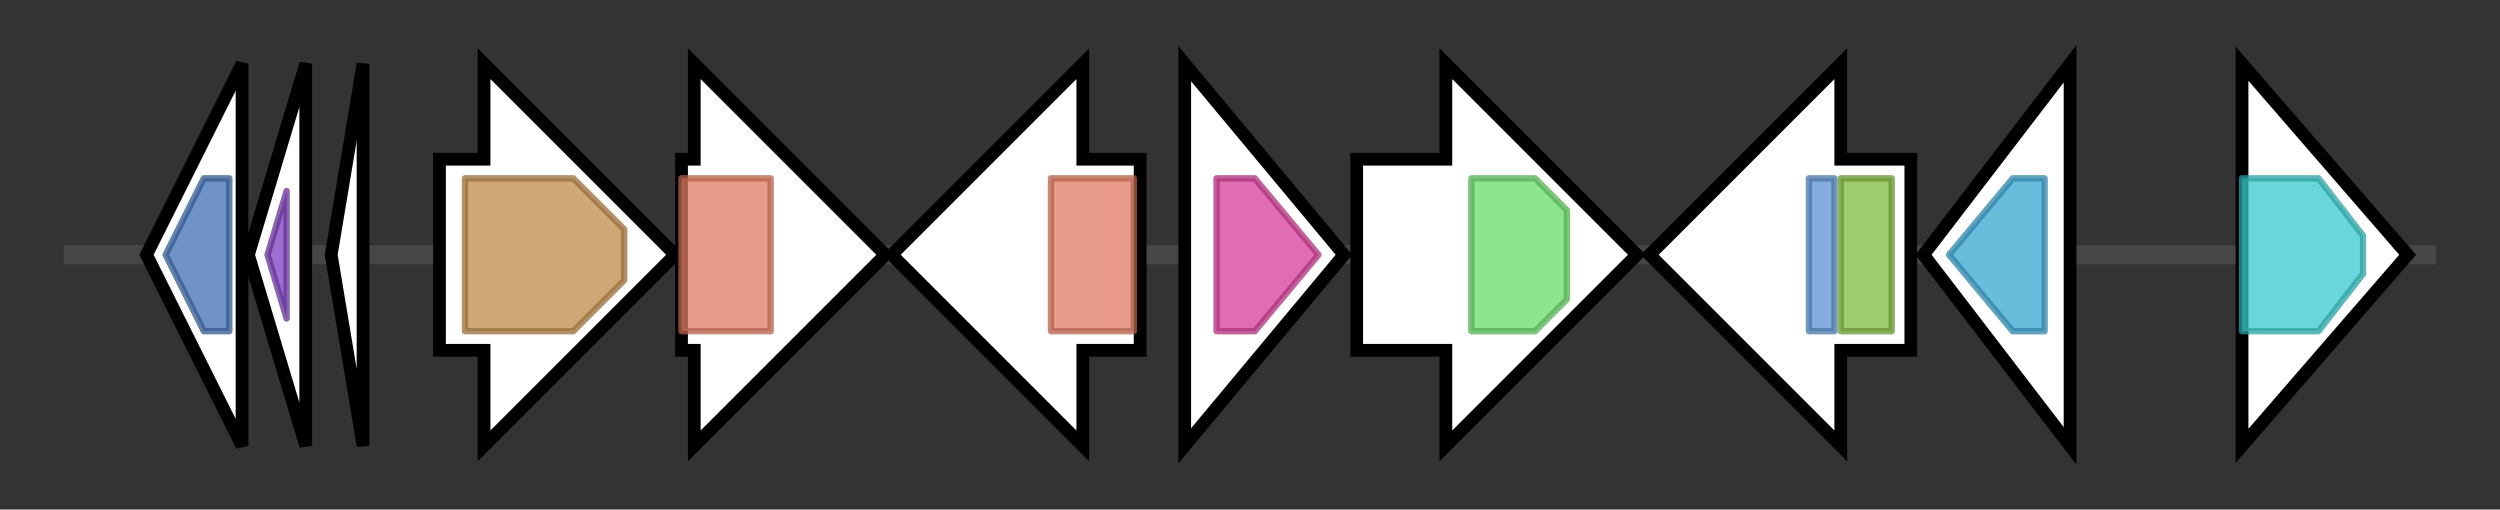 <svg version="1.1" baseProfile="full" xmlns="http://www.w3.org/2000/svg" width="392.5" height="80">
	<rect width="100%" height="100%" fill="#333333" stroke="none"/>
	<g>
		<line x1="10" y1="40.0" x2="382.5" y2="40.0" style="stroke:rgb(70,70,70); stroke-width:3 "/>
		<g>
			<title> (EOMLKCNM_02754)
hypothetical protein</title>
			<polygon class=" (EOMLKCNM_02754)
hypothetical protein" points="23,40 38,10 38,70" fill="rgb(255,255,255)" fill-opacity="1.0" stroke="rgb(0,0,0)" stroke-width="2"  />
			<g>
				<title>Transglut_core3 (PF13471)
"Transglutaminase-like superfamily"</title>
				<polygon class="PF13471" points="26,40 32,28 36,28 36,52 32,52" stroke-linejoin="round" width="11" height="24" fill="rgb(63,111,179)" stroke="rgb(50,88,143)" stroke-width="1" opacity="0.75" />
			</g>
		</g>
		<g>
			<title> (EOMLKCNM_02755)
hypothetical protein</title>
			<polygon class=" (EOMLKCNM_02755)
hypothetical protein" points="39,40 48,10 48,70" fill="rgb(255,255,255)" fill-opacity="1.0" stroke="rgb(0,0,0)" stroke-width="2"  />
			<g>
				<title>PqqD (PF05402)
"Coenzyme PQQ synthesis protein D (PqqD)"</title>
				<polygon class="PF05402" points="42,40 45,30 45,50" stroke-linejoin="round" width="6" height="24" fill="rgb(124,62,188)" stroke="rgb(99,49,150)" stroke-width="1" opacity="0.75" />
			</g>
		</g>
		<g>
			<title> (EOMLKCNM_02756)
hypothetical protein</title>
			<polygon class=" (EOMLKCNM_02756)
hypothetical protein" points="52,40 57,10 57,70" fill="rgb(255,255,255)" fill-opacity="1.0" stroke="rgb(0,0,0)" stroke-width="2"  />
		</g>
		<g>
			<title> (EOMLKCNM_02757)
hypothetical protein</title>
			<polygon class=" (EOMLKCNM_02757)
hypothetical protein" points="69,25 76,25 76,10 106,40 76,70 76,55 69,55" fill="rgb(255,255,255)" fill-opacity="1.0" stroke="rgb(0,0,0)" stroke-width="2"  />
			<g>
				<title>NTP_transf_5 (PF14907)
"Uncharacterised nucleotidyltransferase"</title>
				<polygon class="PF14907" points="73,28 90,28 98,36 98,44 90,52 73,52" stroke-linejoin="round" width="25" height="24" fill="rgb(191,137,74)" stroke="rgb(152,109,59)" stroke-width="1" opacity="0.75" />
			</g>
		</g>
		<g>
			<title> (EOMLKCNM_02758)
hypothetical protein</title>
			<polygon class=" (EOMLKCNM_02758)
hypothetical protein" points="107,25 109,25 109,10 139,40 109,70 109,55 107,55" fill="rgb(255,255,255)" fill-opacity="1.0" stroke="rgb(0,0,0)" stroke-width="2"  />
			<g>
				<title>Glycos_transf_2 (PF00535)
"Glycosyl transferase family 2"</title>
				<rect class="PF00535" x="107" y="28" stroke-linejoin="round" width="14" height="24" fill="rgb(224,122,96)" stroke="rgb(179,97,76)" stroke-width="1" opacity="0.75" />
			</g>
		</g>
		<g>
			<title> (EOMLKCNM_02759)
hypothetical protein</title>
			<polygon class=" (EOMLKCNM_02759)
hypothetical protein" points="179,25 170,25 170,10 140,40 170,70 170,55 179,55" fill="rgb(255,255,255)" fill-opacity="1.0" stroke="rgb(0,0,0)" stroke-width="2"  />
			<g>
				<title>Glycos_transf_2 (PF00535)
"Glycosyl transferase family 2"</title>
				<rect class="PF00535" x="165" y="28" stroke-linejoin="round" width="13" height="24" fill="rgb(224,122,96)" stroke="rgb(179,97,76)" stroke-width="1" opacity="0.75" />
			</g>
		</g>
		<g>
			<title>exoK (EOMLKCNM_02760)
Endo-1,3-1,4-beta-glycanase ExoK</title>
			<polygon class="exoK (EOMLKCNM_02760)
Endo-1,3-1,4-beta-glycanase ExoK" points="186,10 211,40 186,70" fill="rgb(255,255,255)" fill-opacity="1.0" stroke="rgb(0,0,0)" stroke-width="2"  />
			<g>
				<title>Glyco_hydro_16 (PF00722)
"Glycosyl hydrolases family 16"</title>
				<polygon class="PF00722" points="191,28 197,28 207,40 197,52 191,52" stroke-linejoin="round" width="18" height="24" fill="rgb(213,60,152)" stroke="rgb(170,48,121)" stroke-width="1" opacity="0.75" />
			</g>
		</g>
		<g>
			<title> (EOMLKCNM_02761)
hypothetical protein</title>
			<polygon class=" (EOMLKCNM_02761)
hypothetical protein" points="213,25 227,25 227,10 257,40 227,70 227,55 213,55" fill="rgb(255,255,255)" fill-opacity="1.0" stroke="rgb(0,0,0)" stroke-width="2"  />
			<g>
				<title>Wzy_C (PF04932)
"O-Antigen ligase"</title>
				<polygon class="PF04932" points="231,28 241,28 246,33 246,47 241,52 231,52" stroke-linejoin="round" width="15" height="24" fill="rgb(106,219,107)" stroke="rgb(84,175,85)" stroke-width="1" opacity="0.75" />
			</g>
		</g>
		<g>
			<title> (EOMLKCNM_02762)
hypothetical protein</title>
			<polygon class=" (EOMLKCNM_02762)
hypothetical protein" points="300,25 289,25 289,10 259,40 289,70 289,55 300,55" fill="rgb(255,255,255)" fill-opacity="1.0" stroke="rgb(0,0,0)" stroke-width="2"  />
			<g>
				<title>SLBB (PF10531)
"SLBB domain"</title>
				<rect class="PF10531" x="284" y="28" stroke-linejoin="round" width="4" height="24" fill="rgb(92,145,209)" stroke="rgb(73,116,167)" stroke-width="1" opacity="0.75" />
			</g>
			<g>
				<title>Poly_export (PF02563)
"Polysaccharide biosynthesis/export protein"</title>
				<rect class="PF02563" x="289" y="28" stroke-linejoin="round" width="8" height="24" fill="rgb(125,185,59)" stroke="rgb(100,148,47)" stroke-width="1" opacity="0.75" />
			</g>
		</g>
		<g>
			<title>gumD (EOMLKCNM_02763)
UDP-glucose:undecaprenyl-phosphate glucose-1-phosphate transferase</title>
			<polygon class="gumD (EOMLKCNM_02763)
UDP-glucose:undecaprenyl-phosphate glucose-1-phosphate transferase" points="302,40 325,10 325,70" fill="rgb(255,255,255)" fill-opacity="1.0" stroke="rgb(0,0,0)" stroke-width="2"  />
			<g>
				<title>Bac_transf (PF02397)
"Bacterial sugar transferase"</title>
				<polygon class="PF02397" points="306,40 316,28 321,28 321,52 316,52" stroke-linejoin="round" width="19" height="24" fill="rgb(57,165,209)" stroke="rgb(45,131,167)" stroke-width="1" opacity="0.75" />
			</g>
		</g>
		<g>
			<title>surE (EOMLKCNM_02764)
5'-nucleotidase SurE</title>
			<polygon class="surE (EOMLKCNM_02764)
5'-nucleotidase SurE" points="352,10 378,40 352,70" fill="rgb(255,255,255)" fill-opacity="1.0" stroke="rgb(0,0,0)" stroke-width="2"  />
			<g>
				<title>SurE (PF01975)
"Survival protein SurE"</title>
				<polygon class="PF01975" points="352,28 364,28 371,37 371,43 364,52 352,52" stroke-linejoin="round" width="19" height="24" fill="rgb(55,201,204)" stroke="rgb(44,160,163)" stroke-width="1" opacity="0.75" />
			</g>
		</g>
	</g>
</svg>
